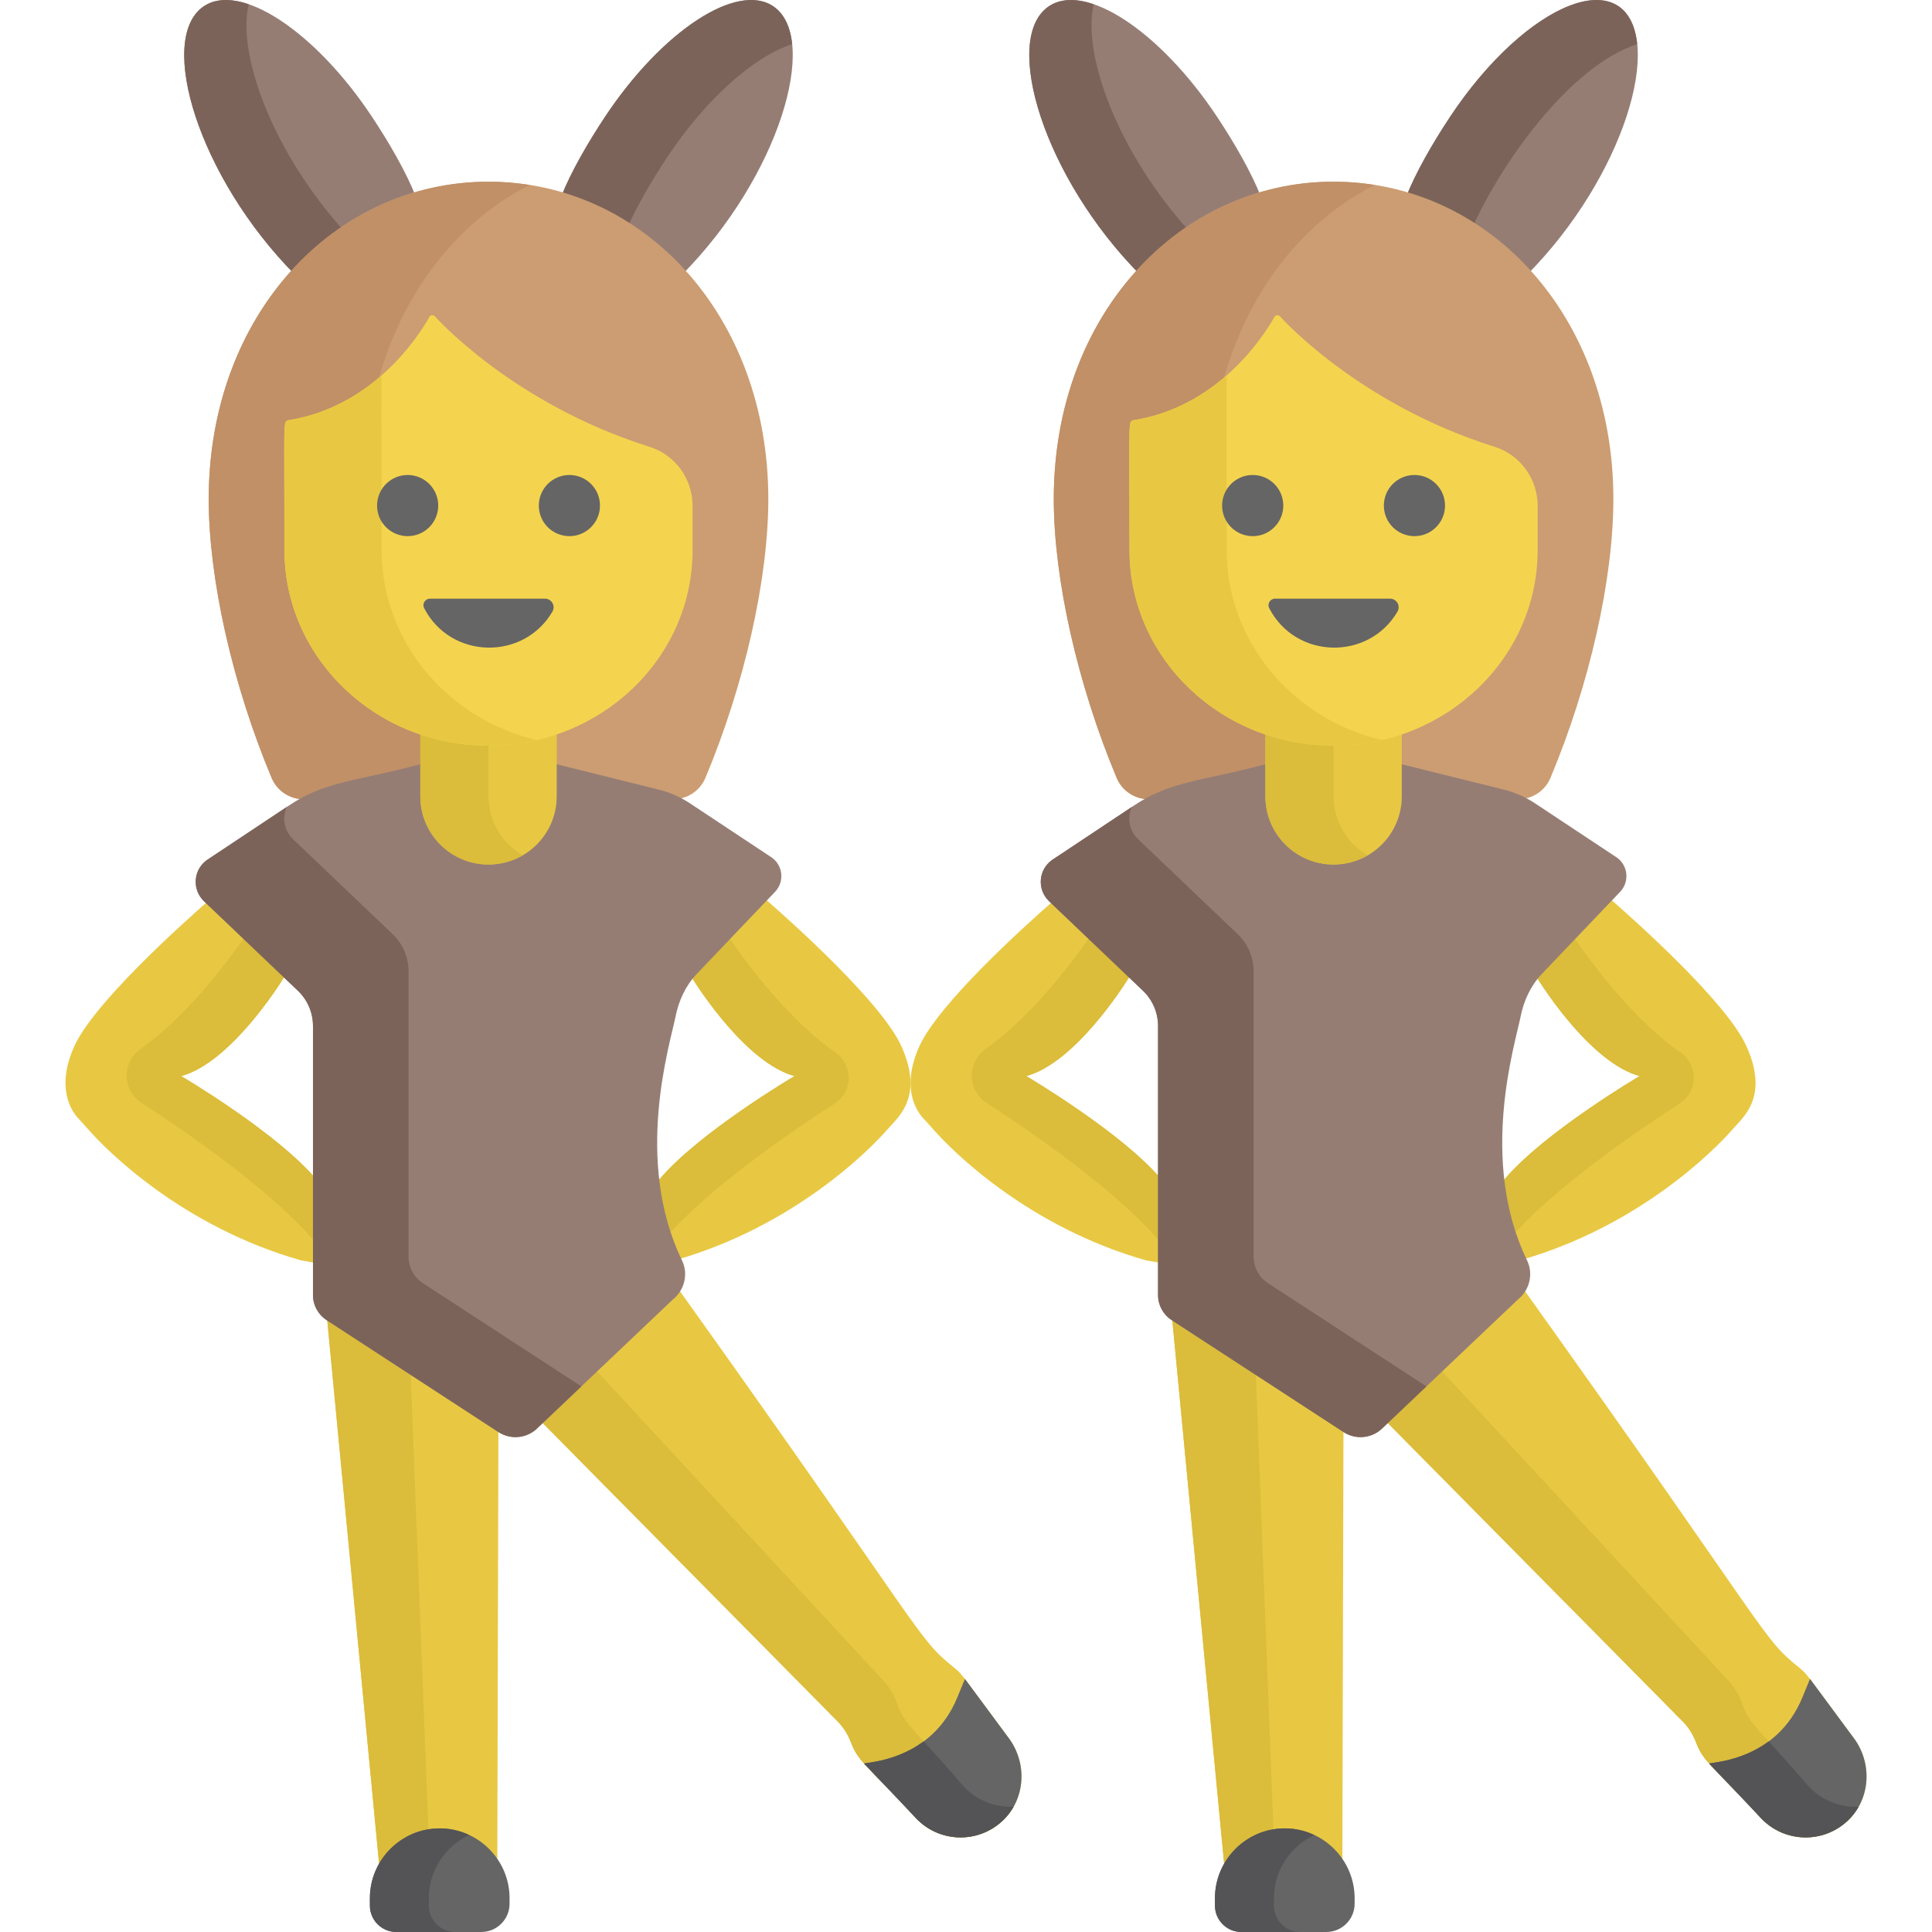 <?xml version="1.0" encoding="iso-8859-1"?>
<!-- Generator: Adobe Illustrator 19.0.0, SVG Export Plug-In . SVG Version: 6.00 Build 0)  -->
<svg version="1.1" id="Capa_1" xmlns="http://www.w3.org/2000/svg" xmlns:xlink="http://www.w3.org/1999/xlink" x="0px" y="0px"
	 viewBox="0 0 512 512" style="enable-background:new 0 0 512 512;" xml:space="preserve">
<path style="fill:#967D74;" d="M180.725,72.819c25.696-25.925,36.556-62.407,24.361-71.039c-9.556-6.763-29.613,6.333-44.8,29.252
	c-4.493,6.779-9.068,14.682-11.609,21.183C160.948,55.971,171.931,63.083,180.725,72.819z"/>
<path style="fill:#7C6359;" d="M176.769,41.751c10.415-15.718,23.12-26.812,33.158-30.054c-0.467-4.462-2.038-7.931-4.841-9.915
	c-9.556-6.763-29.613,6.333-44.8,29.252c-4.493,6.779-9.067,14.682-11.609,21.183c6.216,1.902,12.1,4.668,17.537,8.198
	C168.854,54.458,172.842,47.676,176.769,41.751z"/>
<path style="fill:#967D74;" d="M78.2,72.818c8.793-9.736,19.776-16.847,32.046-20.602c-2.541-6.502-7.113-14.404-11.606-21.184
	C83.453,8.114,63.396-4.983,53.84,1.78C41.53,10.493,52.69,47.083,78.2,72.818z"/>
<path style="fill:#7C6359;" d="M65.905,1.127c-4.773-1.633-8.972-1.536-12.065,0.654c-12.311,8.713-1.15,45.302,24.36,71.038
	c3.955-4.379,8.355-8.22,13.113-11.47C72.596,40.735,62.717,14.691,65.905,1.127z"/>
<path style="fill:#E8C842;" d="M238.896,277.294c-5.149-11.483-28.858-32.779-36.769-39.629
	c-19.564,20.55-18.403,19.221-19.397,20.421c2.728,4.533,15.307,23.652,27.819,27.09c0,0-25.503,15-35.973,27.575h-0.881
	c0.816,6.968,2.6,14.137,5.904,21.029c30.665-8.955,50.517-28.609,55.726-34.637C237.983,296.065,244.925,290.741,238.896,277.294z"
	/>
<path style="fill:#DBBC3B;" d="M221.268,292.358c4.846-3.14,4.87-10.137,0.131-13.437c-11.919-8.305-22.704-22.366-28.786-31.272
	c-9.656,10.119-9.09,9.48-9.882,10.436c2.728,4.533,15.307,23.652,27.819,27.09c0,0-25.503,15-35.973,27.575h-0.881
	c0.563,4.815,1.606,9.726,3.276,14.576C188.473,314.562,208.447,300.666,221.268,292.358z"/>
<path style="fill:#E8C842;" d="M83.973,312.721c-10.484-12.569-35.948-27.545-35.948-27.545
	c12.837-3.527,25.684-23.497,28.008-27.406l-20.372-19.422c-8.529,7.429-30.995,27.821-35.982,38.945
	c-4.893,10.912-0.867,17.015,1.129,19.163c0.825,0.887,1.645,1.763,2.443,2.685c5.252,6.077,25.366,26.012,56.48,34.862l4.242,0.761
	C83.973,334.766,83.973,312.721,83.973,312.721z"/>
<path style="fill:#DBBC3B;" d="M48.025,285.175c12.837-3.527,25.684-23.497,28.008-27.406l-10.672-10.174
	c-6.247,8.996-16.618,22.249-28.079,30.373c-4.994,3.54-4.947,10.935,0.186,14.27c13.796,8.964,35.322,24.034,46.506,37.441v-16.959
	C73.489,300.152,48.025,285.175,48.025,285.175z"/>
<path style="fill:#CC9D72;" d="M129.463,48.152c-40.952,0-74.15,35.393-74.15,84.086c0,21.134,6.254,49.072,16.682,73.927
	c1.438,3.427,4.809,5.64,8.526,5.64h97.884c3.716,0,7.088-2.213,8.526-5.64c10.427-24.856,16.682-52.794,16.682-73.927
	C203.612,83.545,170.414,48.152,129.463,48.152z"/>
<path style="fill:#C19067;" d="M117.325,205.945c-10.427-25.829-20.803-54.863-20.803-76.825c0-37.256,18.006-66.997,43.842-80.105
	c-3.559-0.563-7.198-0.862-10.902-0.862c-40.952,0-74.15,35.393-74.15,84.086c0,21.134,6.254,49.072,16.682,73.927
	c1.438,3.427,4.81,5.64,8.526,5.64h45.331C122.135,211.806,118.763,209.505,117.325,205.945z"/>
<path style="fill:#E8C842;" d="M118.278,486.599c5.539,0,10.458,2.734,13.515,6.906l0.295-116.058l-45.564-29.687l14,146.854
	C106.564,484.828,117.155,486.844,118.278,486.599z"/>
<path style="fill:#DBBC3B;" d="M108.764,362.253l-22.241-14.491l14,146.854c3.722-6.032,9.17-7.579,13.068-7.936L108.764,362.253z"
	/>
<path style="fill:#E8C842;" d="M267.358,460.654c-12.78-17.27-12.337-16.955-14.447-18.665c-10.316-8.36-6.323-6.842-73.572-101.01
	c-0.866,1.473,2.076-1.571-36.529,35.109l76.809,77.708c1.584,1.856,4.116,3.279,5.991,8.203c1.917,5.035,4.522,6.07,17.165,19.876
	c6.136,6.459,16.386,6.809,22.955,0.611C271.769,476.786,272.299,467.33,267.358,460.654z"/>
<path style="fill:#DBBC3B;" d="M255.115,473.128c-12.741-14.863-15.428-16.033-17.26-21.362c-1.79-5.209-4.389-6.785-5.981-8.779
	l-74.622-80.611c-4.018,3.81-8.781,8.33-14.444,13.711l76.809,77.708c1.584,1.856,4.116,3.28,5.991,8.203
	c1.917,5.035,4.522,6.07,17.165,19.876c6.136,6.459,16.386,6.809,22.955,0.611c1.168-1.102,2.125-2.348,2.882-3.684
	C263.651,479.031,258.649,477.101,255.115,473.128z"/>
<path style="fill:#967D74;" d="M111.391,202.537c-17.31,4.6-24.938,4.363-34.841,10.946l-21.663,14.401
	c-3.681,2.561-4.068,7.861-0.823,10.955l24.878,23.716c2.555,2.436,4.001,5.811,4.001,9.341v71.319c0,2.665,1.347,5.151,3.58,6.606
	l45.564,29.687c3.118,2.031,7.207,1.734,9.999-0.726l36.181-34.355c3.144-2.479,4.21-6.819,2.465-10.423
	c-12.843-26.512-3.174-57.255-1.708-64.592c0.846-4.232,2.666-8.207,5.645-11.33l20.728-21.735c2.537-2.66,2.131-6.969-0.87-9.091
	l-21.654-14.347c-2.556-1.694-5.385-2.937-8.36-3.676l-26.979-6.696"/>
<path style="fill:#7C6359;" d="M112.074,340.053c-2.368-1.543-3.795-4.177-3.795-7.003v-75.608c0-3.742-1.533-7.321-4.241-9.903
	l-26.374-25.142c-2.414-2.301-2.925-5.751-1.671-8.544l-21.105,14.029c-3.68,2.561-4.068,7.861-0.823,10.955l24.878,23.716
	c2.555,2.436,4.001,5.811,4.001,9.341v71.319c0,2.665,1.347,5.151,3.58,6.606l45.564,29.687c3.118,2.031,7.207,1.734,9.999-0.726
	l11.976-11.372L112.074,340.053z"/>
<path style="fill:#656566;" d="M116.532,484.538L116.532,484.538c-10.18,0-18.509,8.329-18.509,18.509v1.951
	c0,3.867,3.134,7.002,7.002,7.002h22.509c4.147,0,7.508-3.362,7.508-7.508v-1.444C135.041,492.868,126.711,484.538,116.532,484.538z
	"/>
<path style="fill:#545456;" d="M113.648,504.998v-1.951c0-7.388,4.398-13.784,10.696-16.746c-2.38-1.119-5.022-1.763-7.813-1.763
	l0,0c-10.18,0-18.509,8.329-18.509,18.509v1.951c0,3.867,3.134,7.002,7.002,7.002h15.626
	C116.783,512,113.648,508.865,113.648,504.998z"/>
<path style="fill:#656566;" d="M228.99,467.366l13.783,14.507c6.136,6.459,16.386,6.809,22.955,0.611
	c6.041-5.699,6.57-15.156,1.63-21.831l-11.641-15.729l-2.017,4.908C246.825,466.562,230.034,466.936,228.99,467.366z"/>
<path style="fill:#545456;" d="M255.115,473.128c-4.633-5.404-7.931-8.993-10.348-11.635c-7.169,5.308-15.068,5.582-15.777,5.872
	c0.004,0.005,0.008,0.009,0.012,0.014l3.434,3.614c2.4,2.457,5.688,5.803,10.336,10.88c6.136,6.459,16.386,6.809,22.955,0.611
	l0.003-0.003c0.337-0.318,0.65-0.651,0.953-0.991c0.112-0.126,0.217-0.258,0.326-0.387c0.179-0.215,0.352-0.434,0.518-0.656
	c0.122-0.164,0.243-0.33,0.359-0.498c0.135-0.197,0.262-0.4,0.388-0.602c0.112-0.181,0.23-0.361,0.336-0.546v-0.001
	C263.651,479.031,258.649,477.101,255.115,473.128z"/>
<path style="fill:#E8C842;" d="M111.391,190.511v20.521c0,9.98,8.091,18.071,18.071,18.071c9.98,0,18.071-8.091,18.071-18.071
	v-20.521C136.089,194.404,123.255,194.545,111.391,190.511z"/>
<path style="fill:#DBBC3B;" d="M129.463,211.032v-17.551c-6.071,0.001-12.19-0.97-18.071-2.97v20.521
	c0,9.98,8.09,18.071,18.071,18.071c3.295,0,6.375-0.897,9.036-2.438C133.102,223.54,129.463,217.717,129.463,211.032z"/>
<path style="fill:#F4D44E;" d="M183.542,134.059c-0.001-7.14-4.6-13.511-11.411-15.652c-36.51-11.469-56.977-34.663-56.87-34.575
	c-0.424-0.457-1.167-0.372-1.473,0.171c-2.728,4.852-14.723,23.799-37.41,27.365c-1.406,0.609-0.997-0.999-0.997,34.415
	c0,28.762,24.551,52.185,54.674,51.816c29.231-0.256,53.489-23.051,53.489-51.875C183.544,145.027,183.543,140.044,183.542,134.059z
	"/>
<path style="fill:#E8C842;" d="M101.137,145.786c0-18.886-0.116-35.15-0.011-46.313c-6.059,5.311-14.258,10.249-24.747,11.898
	c-1.406,0.608-0.997-0.999-0.997,34.415c0,28.762,24.551,52.185,54.674,51.816c4.203-0.037,8.298-0.554,12.239-1.474
	C118.677,190.587,101.137,170.095,101.137,145.786z"/>
<g>
	<path style="fill:#656566;" d="M112.415,161.195c7.054,13.575,26.323,13.928,33.971,0.913c0.899-1.53-0.199-3.459-1.974-3.459
		h-30.449C112.656,158.648,111.812,160.035,112.415,161.195z"/>
	<circle style="fill:#656566;" cx="150.895" cy="133.982" r="8.105"/>
	<circle style="fill:#656566;" cx="108.031" cy="133.982" r="8.105"/>
</g>
<path style="fill:#967D74;" d="M404.675,72.819c25.696-25.925,36.556-62.407,24.361-71.039c-9.556-6.763-29.613,6.333-44.801,29.252
	c-4.493,6.779-9.068,14.682-11.609,21.183C384.898,55.971,395.881,63.083,404.675,72.819z"/>
<path style="fill:#7C6359;" d="M433.877,11.696c-2.308-22.076-29.292-11.372-49.642,19.337c-4.493,6.779-9.067,14.682-11.609,21.183
	c6.216,1.902,12.1,4.668,17.537,8.198C397.759,43.277,416.104,17.435,433.877,11.696z"/>
<path style="fill:#967D74;" d="M302.149,72.818c8.793-9.736,19.776-16.847,32.046-20.602c-2.541-6.502-7.113-14.404-11.606-21.184
	C307.402,8.114,287.345-4.983,277.789,1.78C265.479,10.493,276.639,47.083,302.149,72.818z"/>
<path style="fill:#7C6359;" d="M289.854,1.127c-4.773-1.633-8.972-1.536-12.065,0.654c-12.311,8.713-1.15,45.302,24.36,71.038
	c3.955-4.379,8.355-8.22,13.113-11.47C296.545,40.735,286.668,14.691,289.854,1.127z"/>
<path style="fill:#E8C842;" d="M462.846,277.294c-5.149-11.483-28.858-32.779-36.769-39.629
	c-19.564,20.55-18.403,19.221-19.397,20.421c2.728,4.533,15.307,23.652,27.819,27.09c0,0-25.503,15-35.973,27.575h-0.881
	c0.816,6.968,2.6,14.137,5.904,21.029c30.665-8.955,50.517-28.609,55.726-34.637C461.932,296.065,468.876,290.741,462.846,277.294z"
	/>
<path style="fill:#DBBC3B;" d="M445.217,292.358c4.846-3.14,4.869-10.137,0.131-13.437c-11.919-8.305-22.704-22.366-28.786-31.272
	c-9.656,10.119-9.09,9.48-9.882,10.436c2.728,4.533,15.307,23.652,27.819,27.09c0,0-25.503,15-35.973,27.575h-0.881
	c0.563,4.815,1.606,9.726,3.276,14.576C412.423,314.562,432.396,300.666,445.217,292.358z"/>
<path style="fill:#E8C842;" d="M307.923,312.721c-10.484-12.569-35.948-27.545-35.948-27.545
	c12.837-3.527,25.684-23.497,28.008-27.406l-20.372-19.422c-8.529,7.429-30.995,27.821-35.982,38.945
	c-4.893,10.912-0.867,17.015,1.129,19.163c0.825,0.887,1.645,1.763,2.443,2.685c5.252,6.077,25.366,26.012,56.48,34.862l4.242,0.761
	L307.923,312.721L307.923,312.721z"/>
<path style="fill:#DBBC3B;" d="M271.974,285.175c12.837-3.527,25.684-23.497,28.008-27.406l-10.672-10.174
	c-6.247,8.996-16.618,22.249-28.079,30.373c-4.994,3.54-4.947,10.935,0.186,14.27c13.796,8.964,35.322,24.034,46.506,37.441v-16.959
	C297.439,300.152,271.974,285.175,271.974,285.175z"/>
<path style="fill:#CC9D72;" d="M353.412,48.152c-40.952,0-74.15,35.393-74.15,84.086c0,21.134,6.254,49.072,16.682,73.927
	c1.438,3.427,4.809,5.64,8.526,5.64h97.884c3.715,0,7.088-2.213,8.526-5.64c10.427-24.856,16.682-52.794,16.682-73.927
	C427.561,83.545,394.363,48.152,353.412,48.152z"/>
<path style="fill:#C19067;" d="M341.275,205.945c-10.427-25.829-20.803-54.863-20.803-76.825c0-37.256,18.006-66.997,43.842-80.105
	c-44.179-6.989-85.052,28.79-85.052,83.224c0,21.134,6.254,49.072,16.682,73.927c1.438,3.427,4.81,5.64,8.526,5.64H349.8
	C346.085,211.806,342.712,209.505,341.275,205.945z"/>
<path style="fill:#E8C842;" d="M342.227,486.599c5.539,0,10.458,2.734,13.515,6.906l0.295-116.058l-45.564-29.687l14,146.855
	C330.514,484.828,341.105,486.844,342.227,486.599z"/>
<path style="fill:#DBBC3B;" d="M332.715,362.253l-22.241-14.491l14,146.855c3.722-6.032,9.17-7.579,13.068-7.936L332.715,362.253z"
	/>
<path style="fill:#E8C842;" d="M491.307,460.654c-12.78-17.27-12.337-16.955-14.447-18.665c-10.316-8.36-6.323-6.842-73.572-101.01
	c-0.866,1.473,2.076-1.571-36.529,35.109l76.809,77.708c1.584,1.856,4.116,3.279,5.991,8.203c1.917,5.035,4.522,6.07,17.165,19.876
	c6.136,6.459,16.386,6.809,22.955,0.611C495.719,476.786,496.248,467.33,491.307,460.654z"/>
<path style="fill:#DBBC3B;" d="M479.065,473.128c-12.741-14.863-15.428-16.033-17.26-21.362c-1.79-5.209-4.389-6.785-5.981-8.779
	l-74.622-80.611c-4.018,3.81-8.781,8.33-14.444,13.711l76.809,77.708c1.584,1.856,4.116,3.28,5.991,8.203
	c1.917,5.035,4.522,6.07,17.165,19.876c6.136,6.459,16.386,6.809,22.955,0.611c1.168-1.102,2.125-2.348,2.882-3.684
	C487.6,479.031,482.598,477.101,479.065,473.128z"/>
<path style="fill:#967D74;" d="M335.342,202.537c-17.31,4.6-24.938,4.363-34.841,10.946l-21.663,14.401
	c-3.681,2.561-4.068,7.861-0.823,10.955l24.878,23.716c2.555,2.436,4.001,5.811,4.001,9.341v71.319c0,2.665,1.347,5.151,3.58,6.606
	l45.564,29.687c3.118,2.031,7.207,1.734,9.999-0.726l36.181-34.355c3.144-2.479,4.21-6.819,2.465-10.423
	c-12.843-26.512-3.174-57.255-1.708-64.592c0.846-4.232,2.666-8.207,5.645-11.33l20.728-21.735c2.537-2.66,2.131-6.969-0.87-9.091
	l-21.654-14.347c-2.556-1.694-5.385-2.937-8.36-3.676l-26.979-6.696"/>
<path style="fill:#7C6359;" d="M336.024,340.053c-2.368-1.543-3.795-4.177-3.795-7.003v-75.608c0-3.742-1.533-7.321-4.241-9.903
	l-26.374-25.142c-2.414-2.301-2.925-5.751-1.671-8.544l-21.105,14.03c-3.68,2.561-4.068,7.861-0.823,10.955l24.878,23.716
	c2.555,2.436,4.001,5.811,4.001,9.341v71.319c0,2.665,1.347,5.151,3.58,6.606l45.564,29.687c3.118,2.031,7.207,1.734,9.999-0.726
	l11.976-11.372L336.024,340.053z"/>
<path style="fill:#656566;" d="M340.481,484.538L340.481,484.538c-10.18,0-18.509,8.329-18.509,18.509v1.951
	c0,3.867,3.135,7.002,7.002,7.002h22.509c4.147,0,7.508-3.362,7.508-7.508v-1.444C358.99,492.868,350.661,484.538,340.481,484.538z"
	/>
<path style="fill:#545456;" d="M337.598,504.998v-1.951c0-7.388,4.398-13.784,10.696-16.746c-2.38-1.119-5.022-1.763-7.813-1.763
	l0,0c-10.18,0-18.509,8.329-18.509,18.509v1.951c0,3.867,3.134,7.002,7.002,7.002h15.626
	C340.732,512,337.598,508.865,337.598,504.998z"/>
<path style="fill:#656566;" d="M452.94,467.366l13.783,14.507c6.136,6.459,16.386,6.809,22.955,0.611
	c6.041-5.699,6.57-15.156,1.63-21.831l-11.641-15.729l-2.017,4.908C470.774,466.562,453.984,466.936,452.94,467.366z"/>
<path style="fill:#545456;" d="M479.065,473.128c-4.633-5.404-7.931-8.993-10.348-11.635c-7.169,5.308-15.068,5.582-15.777,5.872
	c0.004,0.005,0.008,0.009,0.012,0.014l3.434,3.614c2.4,2.457,5.688,5.803,10.336,10.88c6.136,6.459,16.386,6.809,22.955,0.611
	l0.003-0.003c0.337-0.318,0.65-0.651,0.953-0.991c0.112-0.126,0.217-0.258,0.326-0.387c0.179-0.215,0.352-0.434,0.518-0.656
	c0.122-0.164,0.243-0.33,0.359-0.498c0.135-0.197,0.261-0.4,0.388-0.602c0.112-0.181,0.23-0.361,0.336-0.546v-0.001
	C487.6,479.031,482.598,477.101,479.065,473.128z"/>
<path style="fill:#E8C842;" d="M335.342,190.511v20.521c0,9.98,8.091,18.071,18.071,18.071c9.98,0,18.071-8.091,18.071-18.071
	v-20.521C360.038,194.404,347.204,194.545,335.342,190.511z"/>
<path style="fill:#DBBC3B;" d="M353.412,211.032v-17.551c-6.071,0.001-12.19-0.97-18.071-2.97v20.521
	c0,9.98,8.09,18.071,18.071,18.071c3.295,0,6.375-0.897,9.036-2.438C357.052,223.54,353.412,217.717,353.412,211.032z"/>
<path style="fill:#F4D44E;" d="M407.493,134.059c-0.001-7.14-4.6-13.511-11.411-15.652c-36.51-11.469-56.977-34.663-56.87-34.575
	c-0.424-0.457-1.167-0.372-1.473,0.171c-2.728,4.852-14.723,23.799-37.41,27.365c-1.406,0.609-0.997-0.999-0.997,34.415
	c0,28.762,24.551,52.185,54.674,51.816c29.231-0.256,53.489-23.051,53.489-51.875C407.494,145.027,407.494,140.044,407.493,134.059z
	"/>
<path style="fill:#E8C842;" d="M325.087,145.786c0-18.886-0.116-35.15-0.011-46.313c-6.059,5.311-14.258,10.249-24.747,11.898
	c-1.406,0.608-0.997-0.999-0.997,34.415c0,28.762,24.551,52.185,54.674,51.816c4.203-0.037,8.298-0.554,12.239-1.474
	C342.626,190.587,325.087,170.095,325.087,145.786z"/>
<g>
	<path style="fill:#656566;" d="M336.365,161.195c7.054,13.575,26.323,13.928,33.971,0.913c0.899-1.53-0.199-3.459-1.974-3.459
		h-30.449C336.606,158.648,335.762,160.035,336.365,161.195z"/>
	<circle style="fill:#656566;" cx="374.842" cy="133.982" r="8.105"/>
	<circle style="fill:#656566;" cx="331.978" cy="133.982" r="8.105"/>
</g>
<g>
</g>
<g>
</g>
<g>
</g>
<g>
</g>
<g>
</g>
<g>
</g>
<g>
</g>
<g>
</g>
<g>
</g>
<g>
</g>
<g>
</g>
<g>
</g>
<g>
</g>
<g>
</g>
<g>
</g>
</svg>
